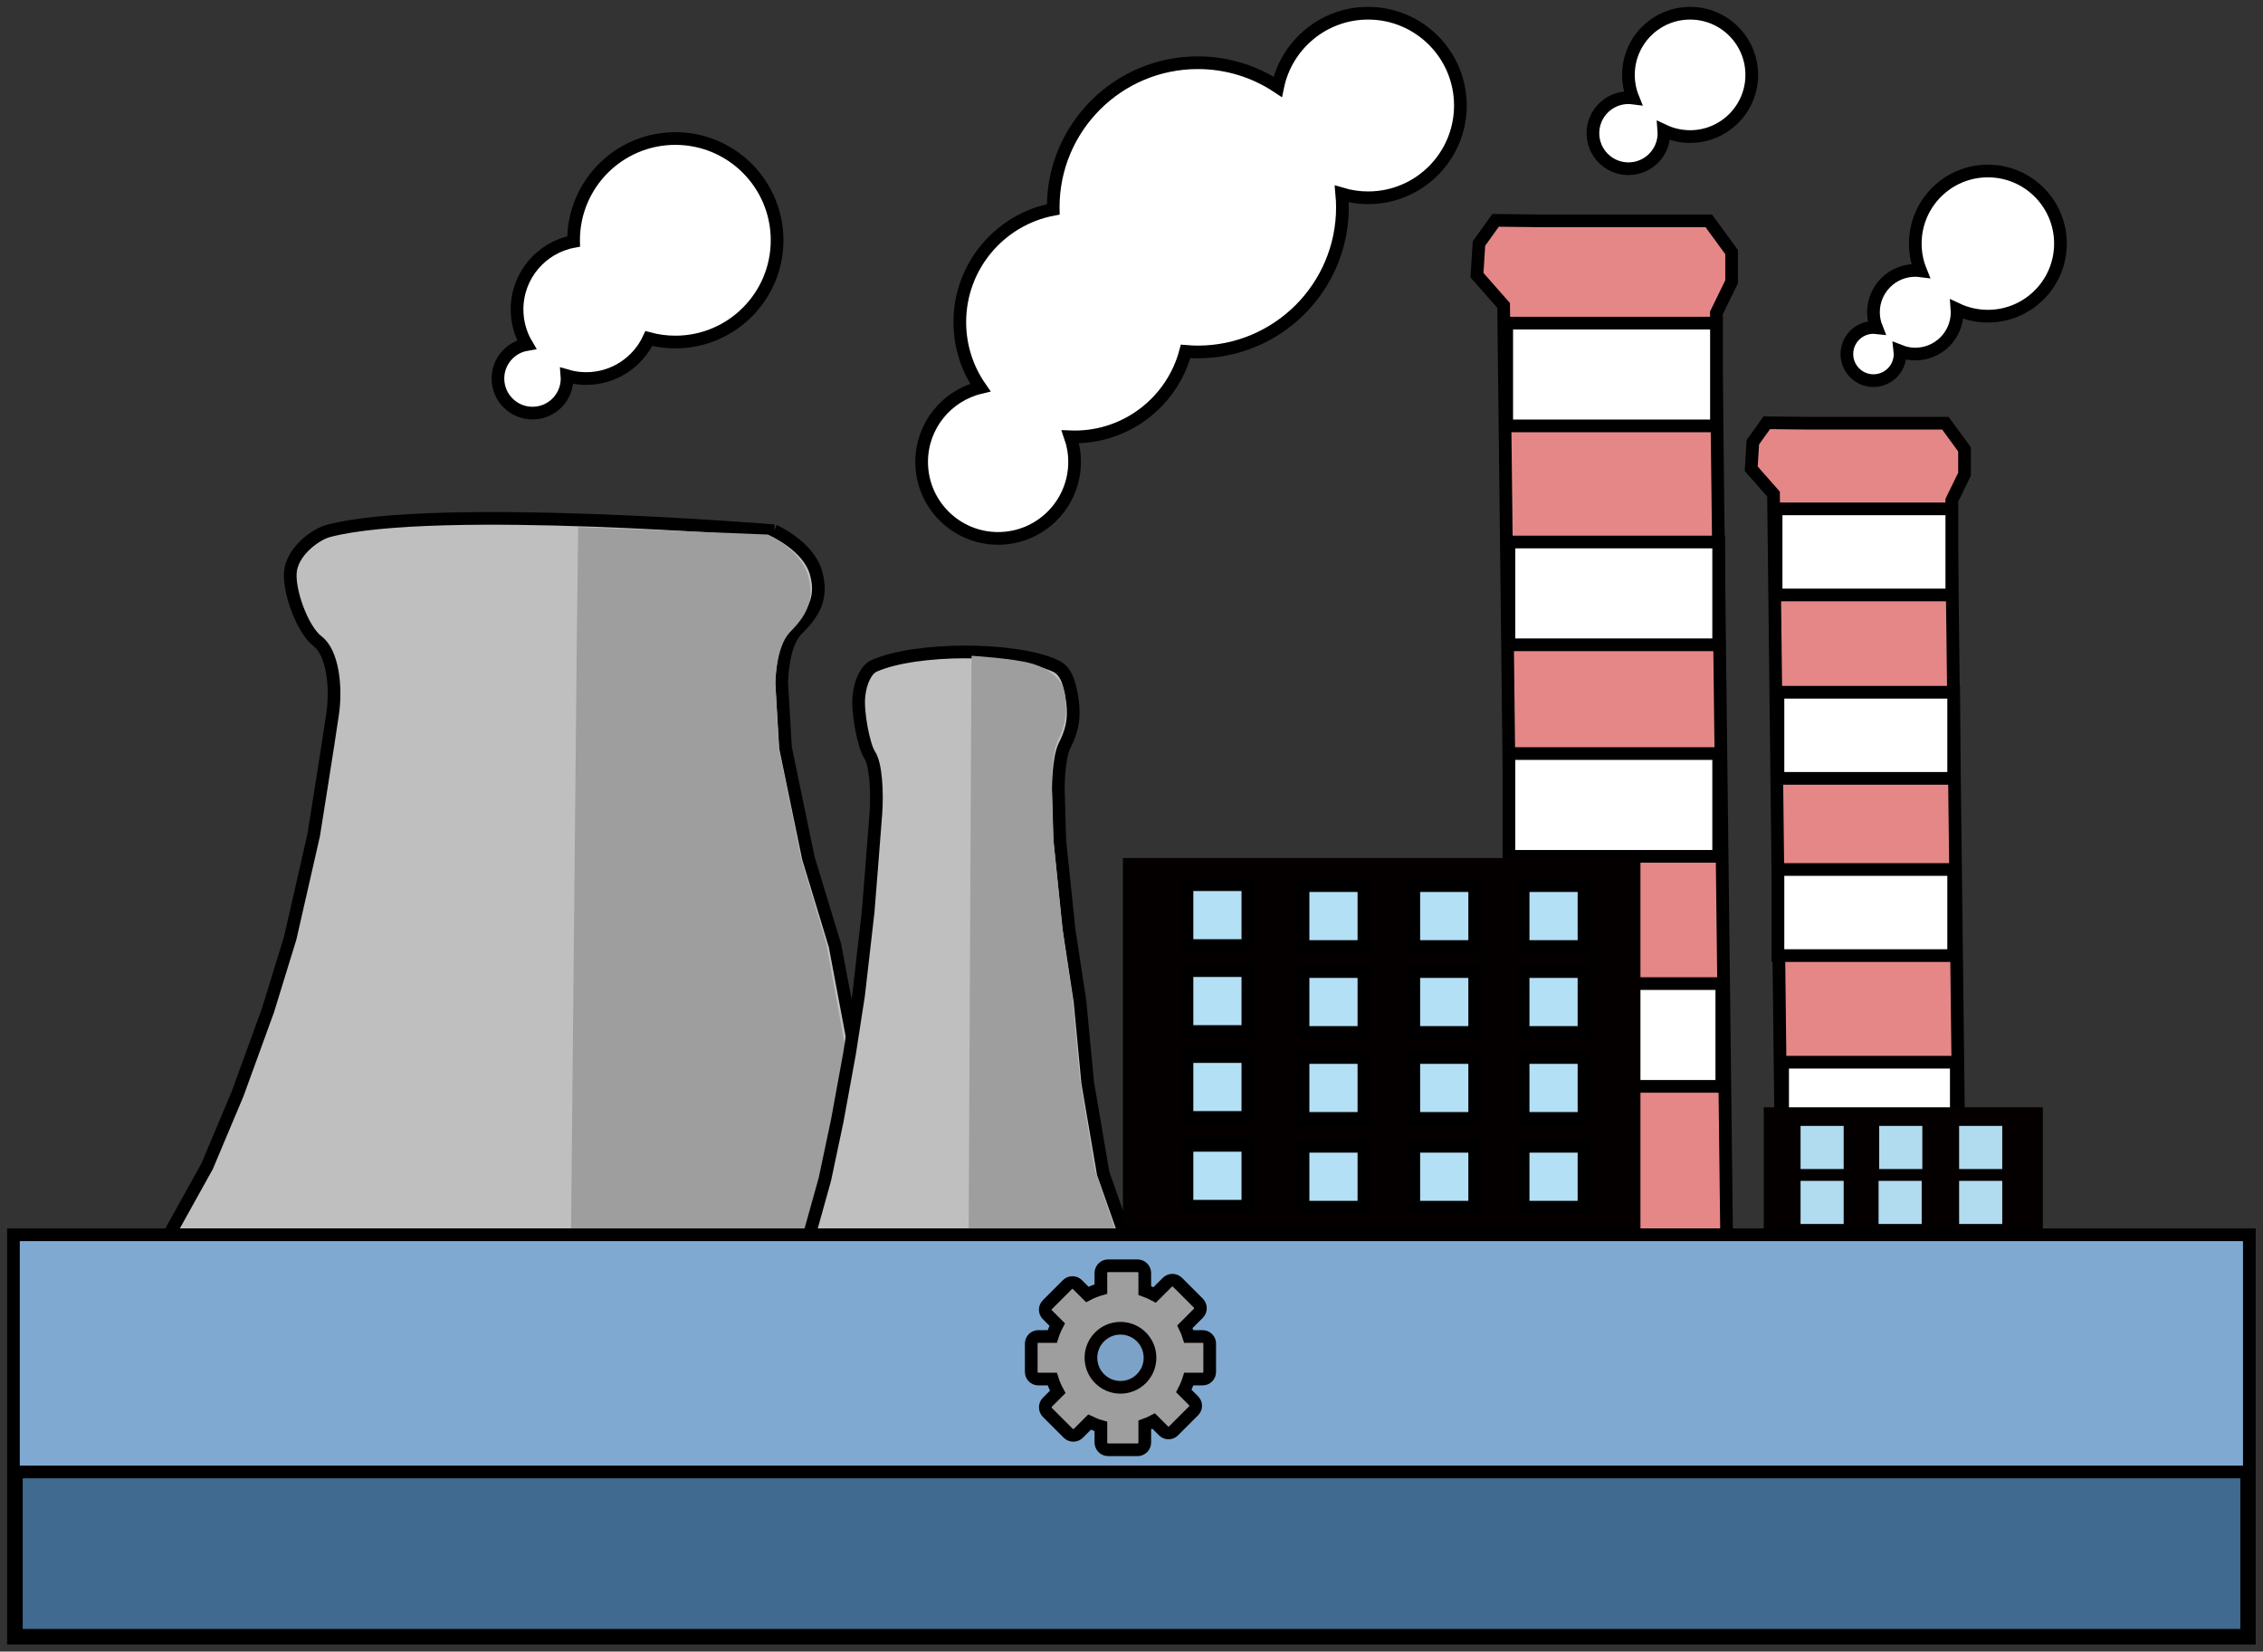<?xml version="1.0" encoding="utf-8"?>
<!-- Generator: Adobe Illustrator 16.0.0, SVG Export Plug-In . SVG Version: 6.00 Build 0)  -->
<!DOCTYPE svg PUBLIC "-//W3C//DTD SVG 1.1//EN" "http://www.w3.org/Graphics/SVG/1.1/DTD/svg11.dtd">
<svg version="1.1" id="圖層_1" xmlns="http://www.w3.org/2000/svg" xmlns:xlink="http://www.w3.org/1999/xlink" x="0px" y="0px"
	 width="892px" height="651px" viewBox="0 0 892 651" enable-background="new 0 0 892 651" xml:space="preserve">
<rect x="0" y="0" width="892" height="651" fill="#333333" stroke="none"/>
<g>
	<polygon fill="#E68787" stroke="#000000" stroke-width="5" stroke-miterlimit="10" points="596.896,486.703 592.679,120.395 
		582.179,108.463 582.958,96.005 589.503,86.853 607.546,87.054 673.542,87.054 682.542,99.372 682.542,111.046 676.542,123.362 
		676.542,146.841 680.567,486.703 	"/>
	
		<rect x="593.896" y="127.359" fill="#FFFFFF" stroke="#000000" stroke-width="5" stroke-miterlimit="10" width="82.674" height="40.513"/>
	
		<rect x="594.767" y="213.641" fill="#FFFFFF" stroke="#000000" stroke-width="5" stroke-miterlimit="10" width="82.672" height="40.513"/>
	
		<rect x="594.767" y="297.027" fill="#FFFFFF" stroke="#000000" stroke-width="5" stroke-miterlimit="10" width="82.672" height="40.513"/>
	
		<rect x="596.952" y="387.693" fill="#FFFFFF" stroke="#000000" stroke-width="5" stroke-miterlimit="10" width="81.729" height="40.514"/>
	<polygon fill="#E68787" stroke="#000000" stroke-width="5" stroke-miterlimit="10" points="702.595,501.63 699.062,194.742 
		690.265,184.746 690.917,174.309 696.401,166.641 711.517,166.81 766.808,166.81 774.349,177.129 774.349,186.909 769.321,197.228 
		769.321,216.898 772.694,501.63 	"/>
	
		<rect x="700.081" y="200.577" fill="#FFFFFF" stroke="#000000" stroke-width="5" stroke-miterlimit="10" width="69.262" height="33.941"/>
	
		<rect x="700.81" y="272.862" fill="#FFFFFF" stroke="#000000" stroke-width="5" stroke-miterlimit="10" width="69.262" height="33.941"/>
	
		<rect x="700.81" y="342.723" fill="#FFFFFF" stroke="#000000" stroke-width="5" stroke-miterlimit="10" width="69.262" height="33.941"/>
	
		<rect x="702.642" y="418.682" fill="#FFFFFF" stroke="#000000" stroke-width="5" stroke-miterlimit="10" width="68.471" height="33.941"/>
	<path fill="#C0BFBF" stroke="#000000" stroke-width="5" stroke-miterlimit="10" d="M305.126,209.217c0,0-133.021-11.005-175.491,0
		c-5.134,1.33-13.5,7.5-15,15c-1.5,7.499,4.5,23.998,10.5,28.498c5.999,4.5,7.499,17.999,5.999,28.499
		c-1.499,10.499-7.499,47.997-7.499,47.997l-9.233,40.498l-8.766,28.499l-12,32.998l-11.999,28.498l-14.999,26.999h305.986
		l-21-29.998l-15-44.248l-7.498-39.748l-10.5-34.498l-9-43.498l-1.5-25.499c0,0,0-14.999,6-20.999c6-5.999,10.5-11.999,7.5-22.499
		C318.626,215.217,305.126,209.217,305.126,209.217"/>
	<path fill="#9E9E9E" d="M302.733,210.709l-74.832-2.969l-0.516,41.814l-2.297,235.161h142.35l-20.131-29.621L332.929,411.4
		l-7.189-39.25l-10.064-34.064l-8.627-42.954l-1.438-25.178c0,0,0-14.811,5.751-20.736c5.752-5.925,10.064-11.849,7.189-22.217
		C315.675,216.633,302.733,210.709,302.733,210.709"/>
	<path fill="#C0BFBF" stroke="#000000" stroke-width="5" stroke-miterlimit="10" d="M415.932,262.425
		c-16.194-7.351-55.035-7.188-71.304,0c-3.131,1.383-5.485,6.062-6.094,12.124c-0.611,6.062,1.828,19.398,4.266,23.035
		c2.438,3.637,3.047,14.549,2.438,23.035s-3.048,38.797-3.048,38.797l-3.751,32.734l-3.563,23.035l-4.875,26.672l-4.875,23.035
		l-6.094,21.824h124.323l-8.53-24.248l-6.096-35.766l-3.047-32.128l-4.266-27.886l-3.657-35.158l-0.608-20.61
		c0,0,0-12.124,2.436-16.974c2.439-4.85,4.267-9.699,3.049-18.186C421.417,267.275,419.357,263.98,415.932,262.425"/>
	<path fill="#9E9E9E" d="M406.542,261.514c-7.138-2.034-23.584-3.026-23.584-3.026l-0.207,33.957l-0.934,192.63h57.838
		l-8.179-24.265l-5.843-35.791l-2.92-32.15l-4.09-27.904l-3.506-35.184l-0.584-20.625c0,0,0-12.133,2.338-16.986
		c2.336-4.853,4.088-9.706,2.92-18.198C418.624,265.479,409.784,262.438,406.542,261.514"/>
	<rect x="695.218" y="436.454" fill="#040000" width="110" height="54"/>
	<rect x="709.718" y="443.792" fill="#B1DBEF" width="17" height="17"/>
	<rect x="709.718" y="465.454" fill="#B1DBEF" width="17" height="17"/>
	<rect x="740.72" y="443.792" fill="#B1DBEF" width="17" height="17"/>
	<rect x="772.22" y="443.792" fill="#B1DBEF" width="17" height="17"/>
	<rect x="772.22" y="465.454" fill="#B1DBEF" width="17" height="17"/>
	<rect x="740.47" y="465.454" fill="#B1DBEF" width="17" height="17"/>
	<rect x="442.62" y="338.21" fill="#040000" width="203.99" height="148.493"/>
	<rect x="467.87" y="382.583" fill="#B4E0F5" width="23.998" height="23.999"/>
	
		<rect x="467.87" y="382.583" fill="none" stroke="#000000" stroke-width="5" stroke-miterlimit="10" width="23.998" height="23.999"/>
	<rect x="467.87" y="348.709" fill="#B4E0F5" width="23.998" height="23.999"/>
	
		<rect x="467.87" y="348.709" fill="none" stroke="#000000" stroke-width="5" stroke-miterlimit="10" width="23.998" height="23.999"/>
	<rect x="467.87" y="416.457" fill="#B4E0F5" width="23.998" height="23.999"/>
	
		<rect x="467.87" y="416.457" fill="none" stroke="#000000" stroke-width="5" stroke-miterlimit="10" width="23.998" height="23.999"/>
	<rect x="467.87" y="451.455" fill="#B4E0F5" width="23.998" height="23.999"/>
	
		<rect x="467.87" y="451.455" fill="none" stroke="#000000" stroke-width="5" stroke-miterlimit="10" width="23.998" height="23.999"/>
	<rect x="513.614" y="382.958" fill="#B4E0F5" width="23.998" height="23.999"/>
	
		<rect x="513.614" y="382.958" fill="none" stroke="#000000" stroke-width="5" stroke-miterlimit="10" width="23.998" height="23.999"/>
	<rect x="513.614" y="349.084" fill="#B4E0F5" width="23.998" height="23.999"/>
	
		<rect x="513.614" y="349.084" fill="none" stroke="#000000" stroke-width="5" stroke-miterlimit="10" width="23.998" height="23.999"/>
	<rect x="513.614" y="416.832" fill="#B4E0F5" width="23.998" height="23.999"/>
	
		<rect x="513.614" y="416.832" fill="none" stroke="#000000" stroke-width="5" stroke-miterlimit="10" width="23.998" height="23.999"/>
	<rect x="513.614" y="451.83" fill="#B4E0F5" width="23.998" height="23.999"/>
	
		<rect x="513.614" y="451.83" fill="none" stroke="#000000" stroke-width="5" stroke-miterlimit="10" width="23.998" height="23.999"/>
	<rect x="557.272" y="382.958" fill="#B4E0F5" width="23.998" height="23.999"/>
	
		<rect x="557.272" y="382.958" fill="none" stroke="#000000" stroke-width="5" stroke-miterlimit="10" width="23.998" height="23.999"/>
	<rect x="557.272" y="349.084" fill="#B4E0F5" width="23.998" height="23.999"/>
	
		<rect x="557.272" y="349.084" fill="none" stroke="#000000" stroke-width="5" stroke-miterlimit="10" width="23.998" height="23.999"/>
	<rect x="557.272" y="416.832" fill="#B4E0F5" width="23.998" height="23.999"/>
	
		<rect x="557.272" y="416.832" fill="none" stroke="#000000" stroke-width="5" stroke-miterlimit="10" width="23.998" height="23.999"/>
	<rect x="557.272" y="451.83" fill="#B4E0F5" width="23.998" height="23.999"/>
	
		<rect x="557.272" y="451.83" fill="none" stroke="#000000" stroke-width="5" stroke-miterlimit="10" width="23.998" height="23.999"/>
	<rect x="600.362" y="382.958" fill="#B4E0F5" width="23.998" height="23.999"/>
	
		<rect x="600.362" y="382.958" fill="none" stroke="#000000" stroke-width="5" stroke-miterlimit="10" width="23.998" height="23.999"/>
	<rect x="600.362" y="349.084" fill="#B4E0F5" width="23.998" height="23.999"/>
	
		<rect x="600.362" y="349.084" fill="none" stroke="#000000" stroke-width="5" stroke-miterlimit="10" width="23.998" height="23.999"/>
	<rect x="600.362" y="416.832" fill="#B4E0F5" width="23.998" height="23.999"/>
	
		<rect x="600.362" y="416.832" fill="none" stroke="#000000" stroke-width="5" stroke-miterlimit="10" width="23.998" height="23.999"/>
	<rect x="600.362" y="451.83" fill="#B4E0F5" width="23.998" height="23.999"/>
	
		<rect x="600.362" y="451.83" fill="none" stroke="#000000" stroke-width="5" stroke-miterlimit="10" width="23.998" height="23.999"/>
	<polygon fill="#7FA9D0" stroke="#000000" stroke-width="5" stroke-miterlimit="10" points="5.3,486.703 5.3,543.7 5.3,603.697 
		5.3,645.695 886.62,645.695 886.62,486.703 27.721,486.703 	"/>
	
		<rect x="6.45" y="580.2" fill="#406A90" stroke="#000000" stroke-width="5" stroke-miterlimit="10" width="879.119" height="64.376"/>
	<path fill="#FFFFFF" stroke="#000000" stroke-width="5" stroke-miterlimit="10" d="M266.196,54.6
		c-22.15,0-40.107,17.957-40.107,40.107c0,0.154,0.009,0.305,0.011,0.458c-12.683,2.331-22.296,13.435-22.296,26.792
		c0,5.053,1.38,9.78,3.776,13.836c-6.421,1.101-11.311,6.681-11.311,13.414c0,7.525,6.1,13.625,13.625,13.625
		c7.525,0,13.625-6.1,13.625-13.625c0-0.364-0.026-0.721-0.054-1.079c2.41,0.698,4.954,1.079,7.588,1.079
		c10.947,0,20.381-6.458,24.715-15.77c3.326,0.894,6.82,1.378,10.428,1.378c22.15,0,40.107-17.957,40.107-40.108
		C306.304,72.557,288.347,54.6,266.196,54.6"/>
	<path fill="#FFFFFF" stroke="#000000" stroke-width="5" stroke-miterlimit="10" d="M539.261,5.215
		c-17.563,0-32.219,12.45-35.625,29.006c-9.025-5.996-19.852-9.497-31.498-9.497c-31.48,0-57,25.52-57,57
		c0,0.266,0.016,0.528,0.02,0.793c-20.966,3.945-36.832,22.34-36.832,44.451c0,9.588,2.99,18.472,8.077,25.789
		c-13.261,3.166-23.123,15.085-23.123,29.315c0,16.648,13.496,30.145,30.146,30.145c16.648,0,30.146-13.497,30.146-30.145
		c0-3.47-0.595-6.799-1.673-9.901c0.556,0.02,1.111,0.043,1.673,0.043c20.999,0,38.653-14.309,43.755-33.707
		c1.588,0.133,3.189,0.217,4.813,0.217c31.48,0,57-25.52,57-57c0-1.779-0.094-3.536-0.252-5.273c3.289,0.977,6.77,1.51,10.375,1.51
		c20.09,0,36.375-16.285,36.375-36.373C575.636,21.5,559.351,5.215,539.261,5.215"/>
	<path fill="#FFFFFF" stroke="#000000" stroke-width="5" stroke-miterlimit="10" d="M666.179,5.215
		c-13.422,0-24.303,10.881-24.303,24.304c0,3.223,0.633,6.297,1.771,9.112c-0.582-0.074-1.17-0.125-1.771-0.125
		c-7.732,0-14,6.268-14,14c0,7.732,6.268,14,14,14s14-6.268,14-14c0-0.336-0.027-0.666-0.051-0.997
		c3.143,1.482,6.65,2.314,10.354,2.314c13.424,0,24.305-10.881,24.305-24.304S679.603,5.215,666.179,5.215"/>
	<path fill="#FFFFFF" stroke="#000000" stroke-width="5" stroke-miterlimit="10" d="M783.552,67.4
		c-15.801,0-28.611,12.81-28.611,28.611c0,3.794,0.746,7.413,2.086,10.726c-0.684-0.087-1.377-0.147-2.086-0.147
		c-9.102,0-16.48,7.379-16.48,16.481c0,2.146,0.422,4.19,1.17,6.071c-0.385-0.043-0.773-0.069-1.17-0.069
		c-5.787,0-10.479,4.692-10.479,10.479c0,5.788,4.691,10.48,10.479,10.48s10.479-4.692,10.479-10.48
		c0-0.395-0.025-0.784-0.068-1.169c1.881,0.746,3.924,1.169,6.07,1.169c9.104,0,16.48-7.379,16.48-16.481
		c0-0.396-0.031-0.784-0.059-1.173c3.699,1.744,7.828,2.724,12.189,2.724c15.801,0,28.611-12.81,28.611-28.611
		C812.163,80.21,799.353,67.4,783.552,67.4"/>
	<path fill="#9E9E9E" stroke="#000000" stroke-width="5" stroke-miterlimit="10" d="M474.042,526.798h-5.451
		c-0.412-1.327-0.949-2.597-1.545-3.833l5.285-5.283c1.115-1.115,1.115-2.94,0-4.056l-8.178-8.176c-1.115-1.115-2.939-1.115-4.055,0
		l-4.961,4.961c-1.242-0.677-2.557-1.233-3.904-1.72v-6.909c0-1.577-1.291-2.867-2.868-2.867h-11.562
		c-1.578,0-2.868,1.29-2.868,2.867v6.313c-1.872,0.535-3.667,1.248-5.358,2.139l-3.893-3.893c-1.081-1.08-2.85-1.08-3.932,0
		l-7.928,7.928c-1.082,1.082-1.082,2.852,0,3.933l3.9,3.899c-0.785,1.494-1.453,3.06-1.961,4.696h-5.495
		c-1.53,0-2.781,1.251-2.781,2.78v11.212c0,1.529,1.251,2.78,2.781,2.78h5.502c0.552,1.769,1.272,3.462,2.146,5.063l-4.056,4.055
		c-1.114,1.115-1.114,2.939,0,4.055l8.177,8.176c1.114,1.115,2.94,1.115,4.055,0l4.377-4.377c1.429,0.689,2.916,1.266,4.466,1.708
		v6.337c0,1.577,1.29,2.867,2.868,2.867h11.562c1.577,0,2.868-1.29,2.868-2.867v-6.931c1.211-0.437,2.389-0.938,3.516-1.53
		l3.877,3.879c1.082,1.081,2.852,1.081,3.934,0l7.926-7.928c1.082-1.082,1.082-2.852,0-3.932l-3.869-3.871
		c0.787-1.496,1.457-3.063,1.969-4.703h5.457c1.529,0,2.781-1.251,2.781-2.78v-11.212
		C476.823,528.049,475.571,526.798,474.042,526.798"/>
	<path fill="#7CA2C7" stroke="#040000" stroke-width="5" stroke-miterlimit="10" d="M453.298,535.184
		c0,6.43-5.212,11.643-11.643,11.643c-6.43,0-11.643-5.213-11.643-11.643s5.213-11.642,11.643-11.642
		C448.086,523.542,453.298,528.754,453.298,535.184"/>
</g>
</svg>
